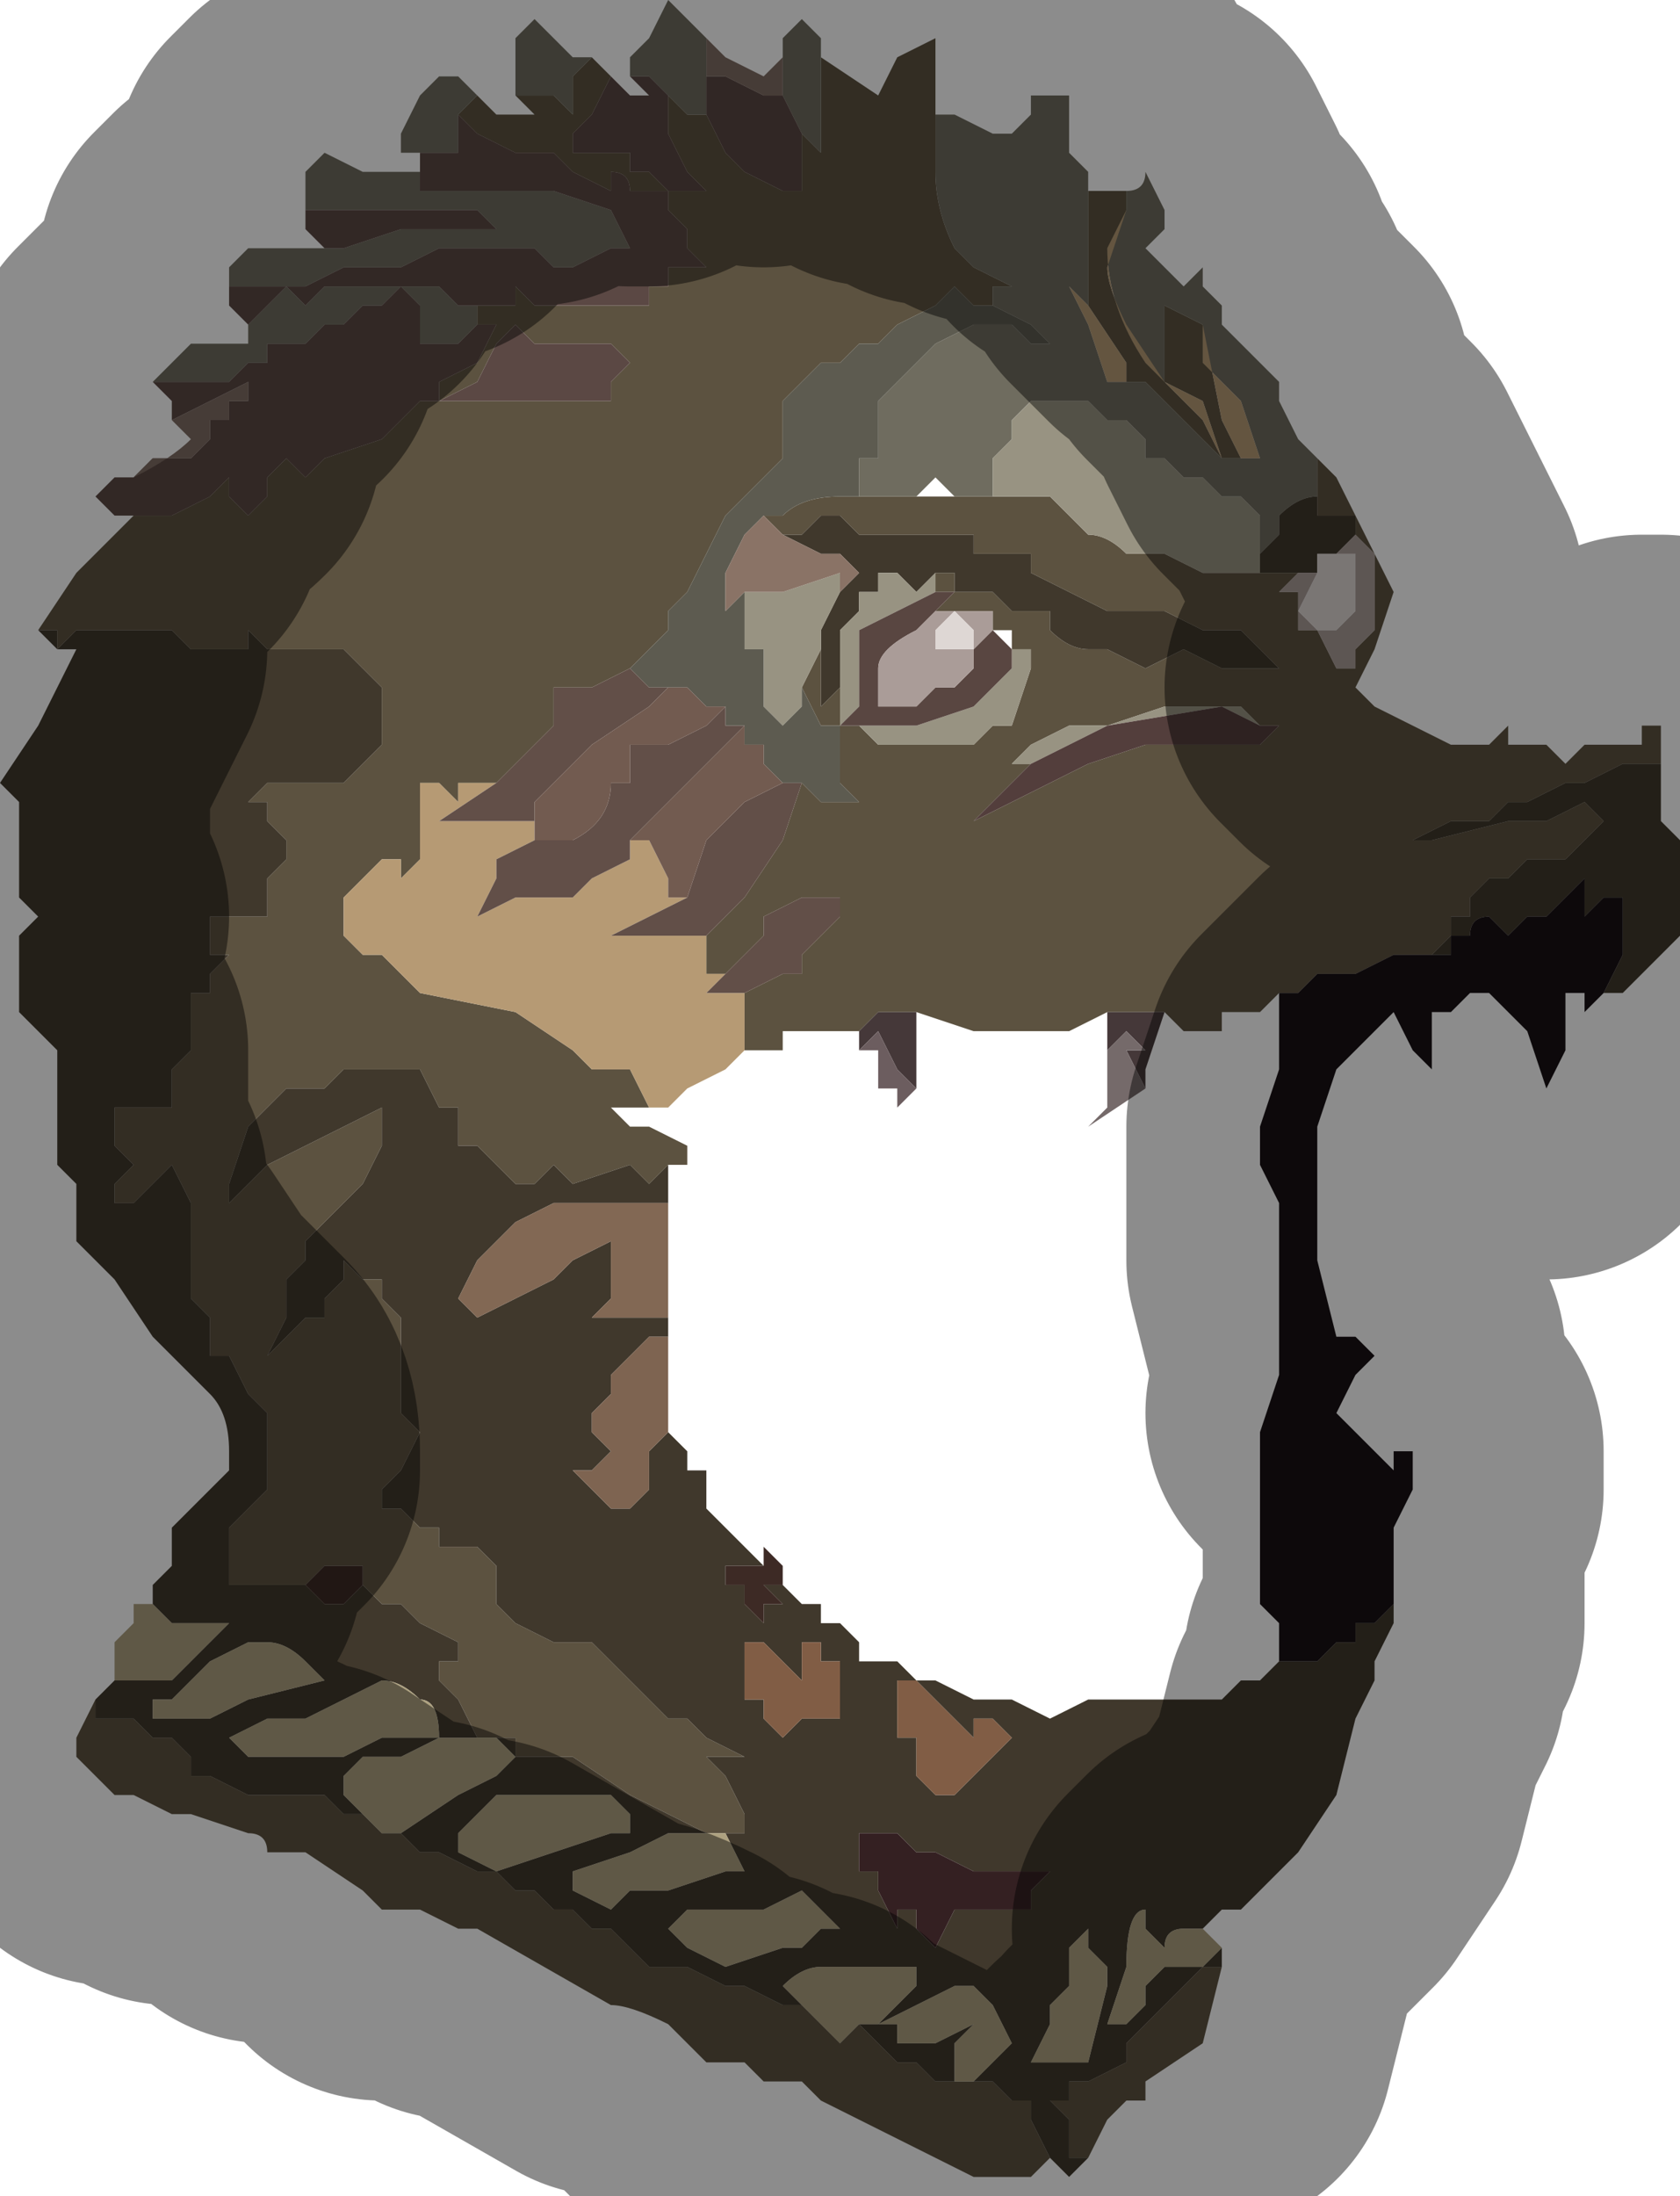 <?xml version="1.0" encoding="UTF-8" standalone="no"?>
<svg xmlns:xlink="http://www.w3.org/1999/xlink" height="5.75px" width="4.4px" xmlns="http://www.w3.org/2000/svg">
  <g transform="matrix(1.0, 0.0, 0.0, 1.0, 2.2, 0.45)">
    <path d="M-0.05 -0.35 L-0.05 -0.3 0.1 -0.2 0.15 -0.3 0.25 -0.35 0.25 -0.35 0.25 -0.25 0.25 -0.15 0.25 0.0 Q0.25 0.1 0.3 0.2 L0.35 0.25 0.45 0.3 0.4 0.3 0.4 0.35 0.35 0.35 0.3 0.3 0.25 0.35 0.15 0.4 0.1 0.45 0.05 0.45 0.0 0.5 -0.05 0.5 -0.1 0.55 -0.15 0.6 -0.15 0.65 -0.15 0.75 -0.2 0.8 -0.25 0.85 -0.3 0.9 -0.35 1.0 -0.4 1.1 -0.45 1.15 -0.45 1.2 -0.5 1.25 -0.55 1.3 -0.55 1.3 -0.65 1.35 -0.75 1.35 -0.75 1.45 -0.9 1.6 -0.9 1.6 -0.95 1.6 -0.95 1.6 -1.0 1.6 -1.0 1.65 -1.05 1.6 -1.1 1.6 -1.1 1.65 -1.1 1.75 -1.1 1.8 -1.15 1.85 -1.15 1.8 -1.2 1.8 -1.25 1.85 -1.25 1.85 -1.3 1.9 -1.3 2.0 -1.25 2.05 -1.25 2.05 -1.2 2.05 -1.15 2.1 -1.1 2.15 -1.1 2.15 -0.85 2.2 -0.7 2.3 -0.65 2.35 -0.55 2.35 -0.5 2.45 -0.5 2.45 -0.5 2.45 -0.55 2.45 -0.6 2.45 -0.6 2.45 -0.55 2.5 -0.5 2.5 -0.4 2.55 -0.4 2.6 -0.45 2.6 -0.5 2.65 -0.55 2.6 -0.55 2.6 -0.7 2.65 -0.75 2.6 -0.8 2.65 -0.85 2.65 -0.9 2.6 -0.95 2.55 -0.95 2.55 -1.0 2.55 -1.0 2.45 -1.05 2.45 -1.1 2.35 -1.1 2.35 -1.15 2.35 -1.2 2.35 -1.2 2.35 -1.3 2.35 -1.35 2.4 -1.4 2.4 -1.45 2.4 -1.55 2.5 -1.6 2.65 -1.6 2.7 -1.5 2.6 -1.4 2.55 -1.3 2.5 -1.2 2.45 -1.2 2.5 -1.2 2.55 -1.25 2.65 -1.35 2.75 -1.4 2.8 -1.4 2.85 -1.45 2.9 -1.45 3.0 -1.5 3.1 -1.5 3.1 -1.4 3.0 -1.35 3.0 -1.35 2.95 -1.3 2.9 -1.3 2.9 -1.3 2.85 -1.25 2.9 -1.25 2.9 -1.2 2.9 -1.2 2.95 -1.15 3.0 -1.15 3.1 -1.15 3.25 -1.1 3.3 -1.15 3.4 -1.2 3.45 -1.2 3.5 -1.15 3.5 -1.1 3.55 -1.05 3.55 -1.05 3.6 -1.0 3.6 -0.95 3.6 -0.9 3.65 -0.9 3.75 -0.85 3.8 -0.75 3.85 -0.65 3.85 -0.6 3.9 -0.55 3.95 -0.55 3.95 -0.5 4.0 -0.45 4.05 -0.45 4.05 -0.4 4.05 -0.35 4.1 -0.25 4.15 -0.25 4.15 -0.3 4.15 -0.35 4.15 -0.35 4.15 -0.3 4.2 -0.25 4.3 -0.25 4.35 -0.3 4.35 -0.3 4.35 -0.35 4.35 -0.55 4.25 Q-0.7 4.15 -0.7 4.15 L-0.75 4.15 -0.8 4.15 -0.85 4.15 -0.85 4.1 -0.9 4.1 -0.95 4.1 -1.0 4.0 -1.05 3.95 -1.05 3.95 -1.05 3.9 -1.0 3.9 -1.0 3.85 -1.1 3.8 -1.15 3.75 -1.2 3.75 -1.2 3.75 -1.25 3.7 -1.25 3.7 -1.25 3.65 -1.3 3.65 -1.35 3.65 -1.4 3.7 -1.45 3.7 -1.45 3.7 -1.5 3.7 -1.55 3.7 -1.6 3.7 -1.6 3.6 -1.6 3.55 -1.5 3.45 -1.5 3.4 -1.5 3.25 -1.55 3.2 -1.6 3.1 -1.65 3.1 -1.65 3.0 -1.7 2.95 -1.7 2.9 -1.7 2.8 Q-1.7 2.75 -1.7 2.7 L-1.75 2.6 -1.8 2.65 -1.85 2.7 -1.85 2.7 -1.9 2.7 -1.9 2.65 -1.85 2.6 -1.9 2.55 -1.9 2.5 -1.9 2.45 -1.85 2.45 -1.8 2.45 -1.75 2.45 -1.75 2.35 -1.7 2.3 -1.7 2.15 -1.65 2.15 -1.65 2.1 -1.6 2.05 -1.65 2.05 -1.65 1.95 -1.6 1.95 -1.55 1.95 -1.5 1.95 -1.5 1.85 -1.45 1.8 -1.45 1.75 -1.5 1.7 -1.5 1.65 -1.55 1.65 -1.5 1.6 -1.45 1.6 -1.4 1.6 -1.3 1.6 -1.25 1.55 -1.2 1.5 -1.2 1.45 -1.2 1.35 -1.25 1.3 -1.3 1.25 -1.4 1.25 -1.4 1.25 -1.45 1.25 -1.5 1.25 -1.55 1.2 -1.55 1.25 -1.6 1.25 -1.7 1.25 -1.75 1.2 -1.8 1.2 -1.8 1.2 -1.85 1.2 -1.9 1.2 -1.95 1.2 -2.0 1.2 -2.05 1.25 -2.05 1.2 -2.1 1.2 -2.0 1.05 -1.85 0.9 -1.85 0.9 -1.8 0.9 -1.75 0.9 -1.65 0.85 -1.6 0.8 -1.6 0.8 -1.6 0.85 -1.55 0.9 -1.5 0.85 -1.5 0.85 -1.5 0.8 -1.45 0.75 -1.4 0.8 -1.35 0.75 -1.2 0.7 -1.1 0.6 -1.0 0.6 -0.9 0.6 -0.75 0.6 -0.65 0.6 -0.6 0.6 -0.6 0.55 -0.55 0.5 -0.6 0.45 -0.65 0.45 -0.7 0.45 -0.75 0.45 -0.8 0.45 -0.85 0.4 -0.9 0.45 -0.95 0.55 -1.05 0.6 -1.05 0.55 -0.95 0.5 -0.9 0.4 -0.9 0.4 -0.95 0.4 -0.95 0.35 -0.9 0.35 -0.85 0.35 -0.85 0.3 -0.8 0.35 -0.75 0.35 -0.65 0.35 -0.65 0.35 -0.6 0.35 -0.5 0.35 -0.5 0.3 -0.45 0.3 -0.45 0.25 -0.4 0.25 -0.4 0.25 -0.35 0.25 -0.35 0.25 -0.4 0.2 -0.4 0.15 -0.45 0.1 -0.45 0.05 -0.5 0.05 -0.55 0.05 Q-0.55 0.0 -0.6 0.0 L-0.6 0.05 -0.7 0.0 -0.75 -0.05 -0.8 -0.05 -0.85 -0.05 -0.95 -0.1 -1.0 -0.15 -0.95 -0.2 -0.95 -0.2 -0.95 -0.2 -0.9 -0.15 -0.8 -0.15 -0.8 -0.15 -0.85 -0.2 -0.8 -0.2 -0.75 -0.2 -0.7 -0.15 -0.7 -0.25 -0.65 -0.3 -0.6 -0.25 -0.65 -0.15 -0.7 -0.1 -0.7 -0.05 Q-0.65 -0.05 -0.6 -0.05 L-0.55 -0.05 -0.55 0.0 -0.5 0.0 -0.45 0.05 -0.4 0.05 -0.35 0.05 -0.4 0.0 -0.45 -0.1 -0.45 -0.2 -0.4 -0.15 -0.35 -0.15 -0.35 -0.2 -0.35 -0.15 -0.3 -0.05 -0.25 0.0 -0.15 0.05 -0.1 0.05 -0.1 -0.05 -0.1 -0.1 -0.05 -0.05 -0.05 -0.1 -0.05 -0.35 M-0.95 0.35 L-0.95 0.35 M0.65 0.05 L0.7 0.05 0.75 0.05 0.75 0.1 0.7 0.25 Q0.7 0.3 0.75 0.4 L0.85 0.55 0.95 0.65 1.0 0.75 0.95 0.6 0.85 0.55 0.85 0.5 0.85 0.35 0.95 0.4 1.0 0.65 1.05 0.75 1.0 0.75 0.95 0.7 0.9 0.65 0.85 0.6 0.8 0.55 0.75 0.55 0.75 0.5 0.65 0.35 0.65 0.2 0.65 0.05 M1.25 0.75 L1.3 0.8 1.35 0.9 1.4 1.0 1.45 1.1 1.4 1.25 1.35 1.35 1.4 1.4 1.6 1.5 1.65 1.5 1.7 1.5 1.75 1.45 1.75 1.5 1.8 1.5 1.85 1.5 1.9 1.55 1.95 1.5 2.0 1.5 2.1 1.5 2.1 1.45 2.15 1.45 2.15 1.55 Q2.1 1.55 2.05 1.55 L1.95 1.6 1.9 1.6 1.8 1.65 1.75 1.65 1.7 1.7 1.6 1.7 1.5 1.75 1.45 1.75 1.55 1.75 1.75 1.7 1.85 1.7 1.95 1.65 2.0 1.7 1.95 1.75 1.9 1.8 1.85 1.8 1.8 1.8 1.75 1.85 1.7 1.85 Q1.7 1.85 1.65 1.9 L1.65 1.95 1.6 1.95 1.6 2.0 1.55 2.05 1.45 2.05 1.35 2.1 1.25 2.1 1.2 2.15 1.15 2.15 1.1 2.2 1.0 2.2 1.0 2.25 0.95 2.25 0.9 2.25 0.85 2.2 0.8 2.2 0.75 2.2 0.7 2.2 0.6 2.25 0.55 2.25 0.45 2.25 0.35 2.25 0.2 2.2 0.15 2.2 0.1 2.2 0.05 2.25 0.0 2.25 -0.1 2.25 -0.15 2.25 -0.15 2.3 -0.2 2.3 -0.25 2.3 -0.25 2.3 -0.25 2.15 -0.15 2.1 -0.1 2.1 -0.1 2.05 -0.05 2.0 0.0 1.95 0.0 1.9 -0.1 1.9 -0.2 1.95 -0.2 2.0 Q-0.25 2.05 -0.3 2.1 L-0.3 2.1 -0.35 2.1 -0.35 2.05 -0.35 2.0 -0.3 1.95 -0.25 1.9 -0.15 1.75 -0.1 1.6 -0.1 1.6 -0.05 1.65 0.0 1.65 0.05 1.65 0.0 1.6 0.0 1.5 0.0 1.45 -0.05 1.45 -0.1 1.35 -0.1 1.35 -0.05 1.25 -0.05 1.4 -0.05 1.4 0.0 1.35 0.0 1.45 0.05 1.45 0.1 1.5 0.15 1.5 0.25 1.5 0.35 1.5 0.4 1.45 0.45 1.45 0.5 1.3 0.5 1.25 0.45 1.25 0.45 1.2 0.4 1.2 0.4 1.15 Q0.35 1.15 0.3 1.15 L0.25 1.15 0.3 1.1 0.25 1.1 0.25 1.05 0.3 1.05 0.3 1.1 0.35 1.1 0.4 1.1 0.45 1.15 0.5 1.15 0.55 1.15 0.55 1.2 Q0.6 1.25 0.65 1.25 L0.7 1.25 0.8 1.3 0.9 1.25 1.0 1.3 1.1 1.3 1.15 1.3 1.1 1.25 1.05 1.2 1.0 1.2 0.95 1.2 0.85 1.15 0.8 1.15 0.75 1.15 0.7 1.15 0.5 1.05 0.5 1.0 0.4 1.0 0.35 1.0 0.35 0.95 0.3 0.95 0.25 0.95 0.2 0.95 0.15 0.95 0.1 0.95 0.05 0.95 0.0 0.9 0.0 0.9 -0.05 0.9 -0.1 0.95 -0.15 0.95 -0.2 0.9 -0.15 0.9 Q-0.1 0.85 0.0 0.85 L0.05 0.85 0.1 0.85 0.25 0.85 0.3 0.85 0.35 0.85 0.4 0.85 0.45 0.85 0.55 0.85 0.6 0.9 0.65 0.95 Q0.7 0.95 0.75 1.0 L0.85 1.0 0.95 1.05 1.0 1.05 1.05 1.05 1.1 1.05 1.15 1.05 1.2 1.05 1.15 1.1 1.2 1.1 1.2 1.2 1.25 1.2 1.3 1.3 1.35 1.3 1.35 1.25 1.4 1.2 1.4 1.15 1.4 1.0 1.35 0.95 1.35 0.9 1.3 0.9 1.25 0.9 1.25 0.85 1.25 0.75 M1.0 4.7 L0.95 4.9 0.8 5.0 0.8 5.05 0.75 5.05 0.7 5.1 0.65 5.2 0.6 5.2 0.6 5.1 0.55 5.05 0.6 5.05 0.6 5.0 0.65 5.0 0.75 4.95 0.75 4.9 0.8 4.85 0.85 4.8 0.9 4.75 0.95 4.7 1.0 4.7 M0.55 5.2 L0.5 5.25 0.35 5.25 -0.05 5.05 -0.1 5.0 -0.2 5.0 -0.25 4.95 -0.35 4.95 -0.45 4.85 Q-0.55 4.8 -0.6 4.8 L-0.95 4.6 -1.0 4.6 -1.1 4.55 -1.2 4.55 -1.25 4.5 -1.4 4.4 -1.5 4.4 Q-1.5 4.35 -1.55 4.35 L-1.7 4.3 -1.75 4.3 -1.85 4.25 -1.85 4.25 -1.9 4.25 -1.95 4.2 -2.0 4.15 -2.0 4.1 -1.95 4.0 -1.95 4.05 -1.9 4.05 -1.9 4.05 -1.85 4.05 -1.8 4.1 -1.75 4.1 -1.75 4.1 -1.7 4.15 -1.7 4.2 -1.65 4.2 -1.55 4.25 -1.5 4.25 -1.5 4.25 -1.45 4.25 -1.4 4.25 -1.35 4.25 -1.3 4.3 -1.3 4.3 -1.25 4.3 -1.25 4.3 -1.2 4.35 -1.15 4.35 -1.15 4.35 -1.1 4.4 -1.05 4.4 -0.95 4.45 -0.9 4.45 -0.9 4.45 -0.85 4.5 -0.85 4.5 -0.8 4.5 -0.8 4.5 -0.75 4.55 -0.7 4.55 -0.65 4.6 -0.6 4.6 -0.6 4.6 -0.55 4.65 -0.5 4.7 -0.4 4.7 -0.3 4.75 -0.25 4.75 -0.25 4.75 -0.15 4.8 -0.1 4.8 0.0 4.9 0.05 4.85 0.1 4.9 0.15 4.95 0.2 4.95 0.25 5.0 0.35 5.0 0.4 5.0 0.45 5.05 0.5 5.05 0.5 5.1 0.55 5.2 M0.5 1.55 L0.45 1.6 0.35 1.7 0.45 1.65 0.55 1.6 0.65 1.55 0.8 1.5 0.85 1.5 0.9 1.5 0.95 1.5 1.0 1.5 1.1 1.5 1.15 1.45 1.2 1.45 1.1 1.45 1.05 1.4 1.0 1.4 0.85 1.4 0.7 1.45 0.6 1.45 0.5 1.5 0.45 1.55 0.5 1.55" fill="#5c5240" fill-rule="evenodd" stroke="none"/>
    <path d="M-0.05 -0.35 L-0.05 -0.1 -0.05 -0.05 -0.1 -0.1 -0.1 -0.1 -0.15 -0.2 -0.15 -0.2 -0.15 -0.3 -0.15 -0.35 -0.1 -0.4 -0.05 -0.35 M-0.35 -0.2 L-0.35 -0.15 -0.4 -0.15 -0.45 -0.2 -0.45 -0.2 -0.5 -0.25 -0.55 -0.25 -0.55 -0.3 -0.5 -0.35 -0.45 -0.45 -0.4 -0.4 -0.4 -0.4 -0.35 -0.35 -0.35 -0.35 -0.35 -0.25 -0.35 -0.2 M-0.65 -0.3 L-0.7 -0.25 -0.7 -0.15 -0.75 -0.2 -0.8 -0.2 -0.85 -0.2 -0.85 -0.2 -0.85 -0.35 -0.8 -0.4 -0.75 -0.35 -0.7 -0.3 -0.65 -0.3 M-0.95 -0.2 L-0.95 -0.2 -1.0 -0.15 -1.0 -0.05 Q-1.05 -0.05 -1.05 -0.05 L-1.1 -0.05 -1.15 -0.05 -1.15 -0.1 -1.1 -0.2 -1.05 -0.25 -1.0 -0.25 -0.95 -0.2 M-0.95 0.35 L-0.95 0.4 -1.0 0.45 -1.0 0.45 -1.05 0.45 -1.1 0.45 -1.1 0.45 -1.1 0.4 -1.1 0.35 -1.15 0.3 -1.2 0.35 -1.2 0.35 -1.25 0.35 -1.3 0.4 -1.3 0.4 -1.35 0.4 -1.35 0.4 -1.4 0.45 -1.5 0.45 -1.5 0.5 -1.55 0.5 -1.6 0.55 -1.65 0.55 -1.7 0.55 -1.75 0.55 -1.8 0.55 -1.75 0.5 -1.7 0.45 -1.55 0.45 -1.55 0.4 -1.55 0.4 -1.5 0.35 -1.45 0.3 -1.4 0.35 -1.35 0.3 -1.35 0.3 -1.3 0.3 -1.25 0.3 -1.2 0.3 -1.2 0.3 -1.15 0.3 -1.1 0.3 -1.05 0.3 -1.0 0.35 -1.0 0.35 -0.95 0.35 -0.95 0.35 M0.4 0.35 L0.4 0.3 0.45 0.3 0.35 0.25 0.3 0.2 Q0.25 0.1 0.25 0.0 L0.25 -0.15 0.3 -0.15 0.4 -0.1 0.45 -0.1 0.5 -0.15 0.5 -0.2 0.55 -0.2 0.55 -0.2 0.6 -0.2 0.6 -0.05 0.65 0.0 0.65 0.05 0.65 0.2 0.65 0.35 0.6 0.3 0.55 0.25 0.6 0.3 0.65 0.4 0.7 0.55 0.75 0.55 0.8 0.55 0.85 0.6 0.9 0.65 0.95 0.7 1.0 0.75 1.05 0.75 1.1 0.75 1.05 0.6 1.0 0.55 0.95 0.5 0.95 0.4 0.85 0.35 0.85 0.5 0.85 0.55 0.8 0.5 Q0.7 0.35 0.7 0.2 L0.75 0.1 0.75 0.05 Q0.8 0.05 0.8 0.0 L0.85 0.1 0.85 0.15 0.8 0.2 0.85 0.25 0.9 0.3 0.95 0.25 0.95 0.3 1.0 0.35 1.0 0.4 1.05 0.45 1.1 0.5 1.15 0.55 1.15 0.6 1.2 0.7 1.25 0.75 1.25 0.85 1.25 0.9 1.25 0.85 Q1.2 0.85 1.15 0.9 L1.15 0.95 1.1 1.0 1.1 0.9 1.05 0.85 1.0 0.85 0.95 0.8 0.9 0.8 0.85 0.75 0.8 0.75 0.8 0.7 0.75 0.65 0.7 0.65 0.65 0.6 0.6 0.6 0.55 0.6 0.5 0.6 0.45 0.65 0.45 0.7 0.4 0.75 0.4 0.85 0.35 0.85 0.3 0.85 0.25 0.8 0.2 0.85 0.15 0.85 0.1 0.85 0.05 0.85 0.05 0.75 0.1 0.75 0.1 0.7 Q0.1 0.65 0.1 0.6 L0.15 0.55 0.2 0.5 0.25 0.45 0.35 0.4 Q0.35 0.4 0.4 0.4 L0.45 0.4 0.5 0.45 0.55 0.45 0.5 0.4 0.4 0.35 M-1.4 0.1 L-1.4 0.0 -1.35 -0.05 -1.25 0.0 -1.15 0.0 -1.15 0.0 -1.1 0.0 -1.1 0.05 -1.05 0.05 -1.0 0.05 -0.9 0.05 -0.8 0.05 -0.75 0.05 -0.6 0.1 -0.55 0.2 -0.55 0.2 -0.6 0.2 -0.7 0.25 -0.75 0.25 -0.75 0.25 -0.8 0.2 -0.95 0.2 -1.05 0.2 -1.15 0.25 -1.3 0.25 -1.4 0.3 -1.45 0.3 -1.5 0.3 -1.5 0.3 -1.55 0.3 -1.6 0.3 -1.6 0.25 -1.55 0.2 -1.5 0.2 -1.45 0.2 -1.4 0.2 -1.35 0.2 -1.35 0.2 -1.3 0.2 -1.15 0.15 -1.0 0.15 -0.9 0.15 -0.95 0.1 -1.0 0.1 -1.05 0.1 -1.1 0.1 -1.15 0.1 -1.2 0.1 -1.35 0.1 -1.4 0.1 -1.4 0.1" fill="#6f6c5f" fill-rule="evenodd" stroke="none"/>
    <path d="M-2.1 1.2 L-2.05 1.2 -2.05 1.25 -2.0 1.2 -1.95 1.2 -1.9 1.2 -1.85 1.2 -1.8 1.2 -1.8 1.2 -1.75 1.2 -1.7 1.25 -1.6 1.25 -1.55 1.25 -1.55 1.2 -1.5 1.25 -1.45 1.25 -1.4 1.25 -1.4 1.25 -1.3 1.25 -1.25 1.3 -1.2 1.35 -1.2 1.45 -1.2 1.5 -1.25 1.55 -1.3 1.6 -1.4 1.6 -1.45 1.6 -1.5 1.6 -1.55 1.65 -1.5 1.65 -1.5 1.7 -1.45 1.75 -1.45 1.8 -1.5 1.85 -1.5 1.95 -1.55 1.95 -1.6 1.95 -1.65 1.95 -1.65 2.05 -1.6 2.05 -1.65 2.1 -1.65 2.15 -1.7 2.15 -1.7 2.3 -1.75 2.35 -1.75 2.45 -1.8 2.45 -1.85 2.45 -1.9 2.45 -1.9 2.5 -1.9 2.55 -1.85 2.6 -1.9 2.65 -1.9 2.7 -1.85 2.7 -1.85 2.7 -1.8 2.65 -1.75 2.6 -1.7 2.7 Q-1.7 2.75 -1.7 2.8 L-1.7 2.9 -1.7 2.95 -1.65 3.0 -1.65 3.1 -1.6 3.1 -1.55 3.2 -1.5 3.25 -1.5 3.4 -1.5 3.45 -1.6 3.55 -1.6 3.6 -1.6 3.7 -1.55 3.7 -1.5 3.7 -1.45 3.7 -1.45 3.7 -1.4 3.7 -1.4 3.7 -1.35 3.75 -1.35 3.75 -1.3 3.75 -1.25 3.7 -1.2 3.75 -1.2 3.75 -1.15 3.75 -1.1 3.8 -1.0 3.85 -1.0 3.9 -1.05 3.9 -1.05 3.95 -1.05 3.95 -1.0 4.0 -0.95 4.1 -0.9 4.1 -0.85 4.1 -0.85 4.15 -0.8 4.15 -0.75 4.15 -0.7 4.15 Q-0.7 4.15 -0.55 4.25 L-0.35 4.35 -0.35 4.35 -0.45 4.35 -0.55 4.4 -0.7 4.45 -0.7 4.5 -0.6 4.55 -0.55 4.5 -0.45 4.5 -0.3 4.45 -0.25 4.45 -0.3 4.35 -0.3 4.35 -0.3 4.35 -0.25 4.35 -0.25 4.3 -0.3 4.2 -0.35 4.15 -0.35 4.15 -0.3 4.15 -0.25 4.15 -0.25 4.15 -0.35 4.1 -0.4 4.05 -0.45 4.05 -0.45 4.05 -0.5 4.0 -0.55 3.95 -0.55 3.95 -0.6 3.9 -0.65 3.85 -0.75 3.85 -0.85 3.8 -0.9 3.75 -0.9 3.65 -0.95 3.6 -1.0 3.6 -1.05 3.6 -1.05 3.55 -1.1 3.55 -1.15 3.5 -1.2 3.5 -1.2 3.45 -1.15 3.4 -1.1 3.3 -1.15 3.25 -1.15 3.1 -1.15 3.0 -1.2 2.95 -1.2 2.9 -1.25 2.9 -1.25 2.9 -1.3 2.85 -1.3 2.9 -1.3 2.9 -1.35 2.95 -1.35 3.0 -1.4 3.0 -1.5 3.1 -1.5 3.1 -1.45 3.0 -1.45 2.9 -1.4 2.85 -1.4 2.8 -1.35 2.75 -1.25 2.65 -1.2 2.55 -1.2 2.5 -1.2 2.45 -1.3 2.5 -1.4 2.55 -1.5 2.6 -1.6 2.7 -1.6 2.65 -1.55 2.5 -1.45 2.4 -1.4 2.4 -1.35 2.4 -1.3 2.35 -1.2 2.35 -1.2 2.35 -1.15 2.35 -1.1 2.35 -1.1 2.35 -1.05 2.45 -1.0 2.45 -1.0 2.55 -0.95 2.55 -0.95 2.55 -0.9 2.6 -0.85 2.65 -0.8 2.65 -0.75 2.6 -0.7 2.65 -0.55 2.6 -0.55 2.6 -0.5 2.65 -0.45 2.6 -0.45 2.7 -0.45 2.7 -0.55 2.7 -0.65 2.7 -0.75 2.7 -0.85 2.75 -0.9 2.8 -0.95 2.85 -1.0 2.95 -1.0 2.95 -0.95 3.0 -0.85 2.95 -0.75 2.9 -0.7 2.85 -0.6 2.8 -0.6 2.85 -0.6 2.9 -0.6 2.95 -0.6 2.95 -0.6 2.95 -0.65 3.0 -0.65 3.0 -0.6 3.0 -0.6 3.0 -0.55 3.0 -0.5 3.0 -0.5 3.0 -0.45 3.0 -0.45 3.0 -0.45 3.05 -0.5 3.05 -0.55 3.1 -0.6 3.15 -0.6 3.2 -0.65 3.25 -0.65 3.3 -0.6 3.35 -0.65 3.4 -0.7 3.4 -0.65 3.45 -0.6 3.5 -0.55 3.5 -0.55 3.5 -0.5 3.45 -0.5 3.35 -0.5 3.35 -0.45 3.3 -0.45 3.25 -0.45 3.3 -0.4 3.35 -0.4 3.4 -0.35 3.4 -0.35 3.5 -0.3 3.55 -0.25 3.6 -0.25 3.6 -0.2 3.65 -0.3 3.65 -0.3 3.7 -0.25 3.7 -0.25 3.75 -0.2 3.8 -0.2 3.75 -0.15 3.75 -0.15 3.75 -0.2 3.7 -0.15 3.7 -0.15 3.7 -0.1 3.75 -0.1 3.75 -0.05 3.75 -0.05 3.8 0.0 3.8 0.05 3.85 0.05 3.9 0.1 3.9 0.15 3.9 0.2 3.95 0.25 3.95 0.35 4.0 0.4 4.0 0.45 4.0 0.55 4.05 0.65 4.0 0.75 4.0 0.8 4.0 0.95 4.0 1.0 4.0 1.05 3.95 1.1 3.95 1.15 3.9 1.25 3.9 1.3 3.85 1.35 3.85 1.35 3.8 1.4 3.8 1.45 3.75 1.45 3.8 1.4 3.9 1.4 3.95 1.35 4.05 1.3 4.25 1.2 4.4 1.15 4.45 1.1 4.5 1.05 4.55 1.0 4.55 0.95 4.6 0.9 4.6 Q0.85 4.6 0.85 4.65 L0.85 4.7 0.95 4.7 1.0 4.65 1.0 4.7 0.95 4.7 0.9 4.75 0.85 4.8 0.8 4.85 0.75 4.9 0.75 4.95 0.65 5.0 0.6 5.0 0.6 5.05 0.55 5.05 0.6 5.1 0.6 5.2 0.65 5.2 0.6 5.25 0.55 5.2 0.55 5.2 0.5 5.1 0.5 5.05 0.45 5.05 0.4 5.0 0.35 5.0 0.25 5.0 0.2 4.95 0.15 4.95 0.1 4.9 0.05 4.85 0.1 4.85 0.2 4.75 0.2 4.7 0.15 4.7 0.1 4.7 -0.05 4.7 Q-0.1 4.7 -0.15 4.75 L-0.1 4.8 -0.15 4.8 -0.25 4.75 -0.25 4.75 -0.3 4.75 -0.4 4.7 -0.5 4.7 -0.55 4.65 -0.6 4.6 -0.6 4.6 -0.65 4.6 -0.7 4.55 -0.75 4.55 -0.8 4.5 -0.8 4.5 -0.85 4.5 -0.85 4.5 -0.9 4.45 -0.9 4.45 -0.95 4.45 -1.05 4.4 -1.1 4.4 -1.15 4.35 -1.15 4.35 -1.0 4.25 -0.9 4.2 -0.85 4.15 -0.85 4.15 -0.9 4.1 -0.95 4.1 -0.95 4.1 -1.05 4.1 -1.15 4.15 -1.25 4.15 -1.3 4.2 -1.3 4.2 -1.3 4.25 -1.25 4.3 -1.25 4.3 -1.3 4.3 -1.3 4.3 -1.35 4.25 -1.4 4.25 -1.45 4.25 -1.5 4.25 -1.5 4.25 -1.55 4.25 -1.65 4.2 -1.7 4.2 -1.7 4.15 -1.75 4.1 -1.75 4.1 -1.8 4.1 -1.85 4.05 -1.9 4.05 -1.9 4.05 -1.95 4.05 -1.95 4.0 -1.95 4.0 -1.9 3.95 -1.85 3.95 -1.8 3.95 -1.75 3.95 -1.7 3.9 -1.6 3.8 -1.6 3.8 -1.75 3.8 -1.8 3.75 -1.8 3.7 -1.75 3.65 -1.75 3.55 -1.6 3.4 -1.6 3.35 Q-1.6 3.25 -1.65 3.2 L-1.8 3.05 -1.9 2.9 -2.0 2.8 -2.0 2.7 -2.0 2.65 -2.05 2.6 -2.05 2.55 -2.05 2.3 -2.1 2.25 -2.15 2.2 -2.15 2.0 -2.1 1.95 -2.15 1.9 -2.15 1.8 -2.15 1.7 -2.15 1.65 -2.2 1.6 -2.1 1.45 -2.0 1.25 Q-2.0 1.25 -2.05 1.25 L-2.1 1.2 -2.1 1.2 M2.15 1.55 L2.15 1.65 2.15 1.7 2.2 1.75 2.2 1.95 2.2 2.0 2.1 2.1 2.05 2.15 2.0 2.15 2.05 2.05 2.05 2.0 2.05 1.9 2.0 1.9 1.95 1.95 1.95 1.85 1.9 1.9 1.85 1.95 Q1.8 1.95 1.8 1.95 L1.75 2.0 1.7 1.95 Q1.65 1.95 1.65 2.0 L1.6 2.0 1.6 2.05 1.55 2.05 1.6 2.0 1.6 1.95 1.65 1.95 1.65 1.9 Q1.7 1.85 1.7 1.85 L1.75 1.85 1.8 1.8 1.85 1.8 1.9 1.8 1.95 1.75 2.0 1.7 1.95 1.65 1.85 1.7 1.75 1.7 1.55 1.75 1.45 1.75 1.5 1.75 1.6 1.7 1.7 1.7 1.75 1.65 1.8 1.65 1.9 1.6 1.95 1.6 2.05 1.55 Q2.1 1.55 2.15 1.55 M1.25 0.9 L1.3 0.9 1.35 0.9 1.35 0.95 1.3 1.0 1.25 1.0 1.25 1.05 1.2 1.05 1.15 1.05 1.1 1.05 1.1 1.0 1.15 0.95 1.15 0.9 Q1.2 0.85 1.25 0.85 L1.25 0.9 M-0.15 0.95 L-0.1 0.95 -0.05 0.9 0.0 0.9 0.0 0.9 0.05 0.95 0.1 0.95 0.15 0.95 0.2 0.95 0.25 0.95 0.3 0.95 0.35 0.95 0.35 1.0 0.4 1.0 0.5 1.0 0.5 1.05 0.7 1.15 0.75 1.15 0.8 1.15 0.85 1.15 0.95 1.2 1.0 1.2 1.05 1.2 1.1 1.25 1.15 1.3 1.1 1.3 1.0 1.3 0.9 1.25 0.8 1.3 0.7 1.25 0.65 1.25 Q0.6 1.25 0.55 1.2 L0.55 1.15 0.5 1.15 0.45 1.15 0.4 1.1 0.35 1.1 0.3 1.1 0.3 1.05 0.25 1.05 0.2 1.1 0.15 1.05 0.1 1.05 0.1 1.1 0.05 1.1 0.05 1.15 0.0 1.2 0.0 1.35 -0.05 1.4 -0.05 1.4 -0.05 1.25 -0.05 1.2 0.0 1.1 0.05 1.05 0.0 1.0 -0.05 1.0 -0.05 1.0 -0.15 0.95 -0.15 0.95 M0.2 3.95 L0.15 3.95 0.15 4.0 0.15 4.1 0.2 4.1 0.2 4.2 0.25 4.25 0.3 4.25 0.35 4.2 0.4 4.15 0.45 4.1 0.4 4.05 0.35 4.05 0.35 4.1 0.3 4.05 0.25 4.0 0.2 3.95 M0.0 4.0 L0.0 3.9 -0.05 3.9 -0.05 3.85 -0.1 3.85 -0.1 3.9 -0.1 3.95 Q-0.15 3.9 -0.2 3.85 L-0.25 3.85 -0.25 3.85 -0.25 4.0 -0.2 4.0 -0.2 4.05 -0.15 4.1 -0.1 4.05 -0.05 4.05 0.0 4.05 0.0 4.0 M0.4 4.55 L0.45 4.55 0.5 4.55 0.5 4.5 0.55 4.45 0.5 4.45 0.4 4.45 0.35 4.45 0.25 4.4 0.2 4.4 0.15 4.35 0.1 4.35 0.05 4.35 0.0 4.35 0.05 4.35 0.05 4.45 0.1 4.45 0.1 4.5 0.15 4.6 0.15 4.55 0.2 4.55 0.2 4.6 0.25 4.65 0.3 4.55 0.4 4.55 M0.15 4.9 L0.25 4.9 0.35 4.85 0.3 4.9 0.3 5.0 0.35 5.0 0.4 4.95 0.45 4.9 0.4 4.8 0.35 4.75 0.3 4.75 0.2 4.8 0.1 4.85 0.15 4.85 0.15 4.9 M0.45 4.75 L0.5 4.85 0.45 4.75 0.4 4.65 0.45 4.75 M0.65 4.6 L0.6 4.65 0.6 4.75 0.55 4.8 0.55 4.85 0.5 4.95 0.55 4.95 0.65 4.95 0.7 4.75 0.7 4.7 0.65 4.65 0.65 4.6 M0.8 4.6 L0.8 4.55 Q0.75 4.55 0.75 4.7 L0.7 4.85 0.75 4.85 0.8 4.8 0.8 4.75 0.85 4.7 0.85 4.65 0.8 4.6 M-0.8 4.25 L-0.9 4.25 -0.95 4.3 -1.0 4.35 -1.0 4.4 -0.9 4.45 -0.75 4.4 -0.6 4.35 -0.55 4.35 -0.55 4.35 -0.55 4.3 -0.6 4.25 -0.6 4.25 -0.65 4.25 -0.7 4.25 -0.75 4.25 -0.8 4.25 M-1.35 3.95 L-1.4 3.9 Q-1.45 3.85 -1.5 3.85 L-1.5 3.85 -1.55 3.85 -1.65 3.9 -1.65 3.9 -1.75 4.0 -1.8 4.0 -1.8 4.05 -1.75 4.05 -1.7 4.05 -1.65 4.05 -1.65 4.05 -1.55 4.0 -1.35 3.95 M-1.1 4.0 Q-1.15 3.95 -1.2 3.95 L-1.3 4.0 -1.4 4.05 -1.5 4.05 -1.6 4.1 -1.6 4.1 -1.55 4.15 -1.45 4.15 -1.4 4.15 -1.3 4.15 -1.2 4.1 -1.15 4.1 -1.1 4.1 -1.1 4.1 -1.05 4.1 Q-1.05 4.0 -1.1 4.0 M-0.2 4.55 L-0.25 4.55 -0.3 4.55 -0.35 4.55 -0.4 4.55 -0.45 4.6 -0.45 4.6 -0.4 4.65 -0.3 4.7 -0.15 4.65 -0.1 4.65 -0.05 4.6 0.0 4.6 0.0 4.6 -0.05 4.55 -0.1 4.5 -0.2 4.55" fill="#40382c" fill-rule="evenodd" stroke="none"/>
    <path d="M2.0 2.15 L1.95 2.2 1.95 2.15 1.9 2.15 1.9 2.3 1.85 2.4 1.8 2.25 1.7 2.15 1.65 2.15 1.6 2.2 1.55 2.2 1.55 2.25 1.55 2.35 1.5 2.3 1.45 2.2 1.35 2.3 1.3 2.35 1.25 2.5 1.25 2.85 1.3 3.05 1.35 3.05 1.4 3.1 1.35 3.15 1.3 3.25 1.35 3.3 1.45 3.4 1.45 3.35 1.5 3.35 1.5 3.45 1.45 3.55 1.45 3.7 1.45 3.75 1.4 3.8 1.35 3.8 1.35 3.85 1.3 3.85 1.25 3.9 1.15 3.9 1.15 3.8 1.1 3.75 1.1 3.65 1.1 3.5 1.1 3.35 1.1 3.3 1.15 3.15 1.15 3.0 1.15 2.8 1.15 2.7 1.1 2.6 1.1 2.5 1.15 2.35 1.15 2.15 1.2 2.15 1.25 2.1 1.35 2.1 1.45 2.05 1.55 2.05 1.6 2.05 1.6 2.0 1.65 2.0 Q1.65 1.95 1.7 1.95 L1.75 2.0 1.8 1.95 Q1.8 1.95 1.85 1.95 L1.9 1.9 1.95 1.85 1.95 1.95 2.0 1.9 2.05 1.9 2.05 2.0 2.05 2.05 2.0 2.15" fill="#171014" fill-rule="evenodd" stroke="none"/>
    <path d="M-0.5 2.45 L-0.5 2.45 -0.55 2.35 -0.65 2.35 -0.7 2.3 -0.85 2.2 -1.1 2.15 -1.1 2.15 -1.15 2.1 -1.2 2.05 -1.25 2.05 -1.25 2.05 -1.3 2.0 -1.3 1.9 -1.25 1.85 -1.25 1.85 -1.2 1.8 -1.15 1.8 -1.15 1.85 -1.1 1.8 -1.1 1.75 -1.1 1.65 -1.1 1.6 -1.05 1.6 -1.0 1.65 -1.0 1.6 -0.95 1.6 -0.95 1.6 -0.9 1.6 -1.05 1.7 -1.05 1.7 -0.95 1.7 -0.9 1.7 -0.85 1.7 -0.85 1.7 -0.8 1.7 -0.8 1.75 -0.8 1.75 -0.9 1.8 -0.9 1.85 -0.95 1.95 -0.85 1.9 -0.7 1.9 -0.65 1.85 -0.55 1.8 -0.55 1.75 -0.5 1.75 -0.45 1.85 -0.45 1.9 -0.4 1.9 -0.5 1.95 -0.6 2.0 -0.55 2.0 -0.4 2.0 -0.35 2.0 -0.35 2.05 -0.35 2.1 -0.3 2.1 -0.3 2.1 -0.35 2.15 -0.45 2.15 -0.35 2.15 -0.25 2.15 -0.25 2.3 -0.25 2.3 -0.3 2.35 -0.4 2.4 -0.45 2.45 -0.5 2.45 M1.05 0.75 L1.0 0.65 0.95 0.4 0.95 0.5 1.0 0.55 1.05 0.6 1.1 0.75 1.05 0.75 1.0 0.75 1.05 0.75 M0.85 0.55 L0.95 0.6 1.0 0.75 0.95 0.65 0.85 0.55 0.75 0.4 Q0.7 0.3 0.7 0.25 L0.75 0.1 0.7 0.2 Q0.7 0.35 0.8 0.5 L0.85 0.55 M0.75 0.55 L0.7 0.55 0.65 0.4 0.6 0.3 0.55 0.25 0.6 0.3 0.65 0.35 0.75 0.5 0.75 0.55 M0.75 0.1 L0.75 0.05 0.75 0.1 M-0.45 2.15 L-0.55 2.2 -0.55 2.2 -0.45 2.15" fill="#b69a74" fill-rule="evenodd" stroke="none"/>
    <path d="M1.1 1.0 L1.1 1.05 1.05 1.05 1.0 1.05 0.95 1.05 0.85 1.0 0.75 1.0 Q0.7 0.95 0.65 0.95 L0.6 0.9 0.55 0.85 0.45 0.85 0.4 0.85 0.4 0.75 0.45 0.7 0.45 0.65 0.5 0.6 0.55 0.6 0.6 0.6 0.65 0.6 0.7 0.65 0.75 0.65 0.8 0.7 0.8 0.75 0.85 0.75 0.9 0.8 0.95 0.8 1.0 0.85 1.05 0.85 1.1 0.9 1.1 1.0 M0.0 1.1 L-0.05 1.2 -0.05 1.25 -0.1 1.35 -0.1 1.35 -0.1 1.4 -0.15 1.45 -0.15 1.45 -0.2 1.4 -0.2 1.35 -0.2 1.25 -0.25 1.25 -0.25 1.1 -0.2 1.1 -0.15 1.1 -0.15 1.1 0.0 1.05 0.0 1.1 0.0 1.1 M0.0 1.35 L0.0 1.2 0.05 1.15 0.05 1.1 0.1 1.1 0.1 1.05 0.15 1.05 0.2 1.1 0.25 1.05 0.25 1.1 0.15 1.15 0.05 1.2 0.05 1.25 0.05 1.4 0.0 1.45 0.0 1.35 M0.45 1.25 L0.5 1.25 0.5 1.3 0.45 1.45 0.4 1.45 0.35 1.5 0.25 1.5 0.15 1.5 0.1 1.5 0.05 1.45 0.2 1.45 0.35 1.4 0.45 1.3 0.45 1.25 M0.5 1.55 L0.45 1.55 0.5 1.5 0.6 1.45 0.7 1.45 0.85 1.4 1.0 1.4 1.05 1.4 1.1 1.45 1.0 1.4 0.7 1.45 0.6 1.5 0.5 1.55" fill="#989382" fill-rule="evenodd" stroke="none"/>
    <path d="M-0.55 1.3 L-0.55 1.3 -0.5 1.25 -0.45 1.2 -0.45 1.15 -0.4 1.1 -0.35 1.0 -0.3 0.9 -0.25 0.85 -0.2 0.8 -0.15 0.75 -0.15 0.65 -0.15 0.6 -0.1 0.55 -0.05 0.5 0.0 0.5 0.05 0.45 0.1 0.45 0.15 0.4 0.25 0.35 0.3 0.3 0.35 0.35 0.4 0.35 0.5 0.4 0.55 0.45 0.5 0.45 0.45 0.4 0.4 0.4 Q0.35 0.4 0.35 0.4 L0.25 0.45 0.2 0.5 0.15 0.55 0.1 0.6 Q0.1 0.65 0.1 0.7 L0.1 0.75 0.05 0.75 0.05 0.85 0.0 0.85 Q-0.1 0.85 -0.15 0.9 L-0.2 0.9 -0.25 0.95 -0.25 0.95 -0.3 1.05 -0.3 1.15 -0.25 1.1 -0.25 1.25 -0.2 1.25 -0.2 1.35 -0.2 1.4 -0.15 1.45 -0.15 1.45 -0.1 1.4 -0.1 1.35 -0.05 1.45 0.0 1.45 0.0 1.5 0.0 1.6 0.05 1.65 0.0 1.65 -0.05 1.65 -0.1 1.6 -0.1 1.6 -0.15 1.6 -0.2 1.55 -0.2 1.5 -0.25 1.5 -0.25 1.45 -0.3 1.45 -0.3 1.4 -0.3 1.4 -0.35 1.4 -0.4 1.35 -0.45 1.35 -0.45 1.35 -0.45 1.35 -0.5 1.35 -0.55 1.3 M-0.1 1.6 L-0.1 1.6" fill="#5d5b50" fill-rule="evenodd" stroke="none"/>
    <path d="M0.25 1.1 L0.3 1.1 0.25 1.15 0.2 1.2 Q0.1 1.25 0.1 1.3 L0.1 1.4 0.15 1.4 0.2 1.4 0.25 1.35 0.3 1.35 0.35 1.3 0.35 1.25 0.4 1.2 0.45 1.25 0.45 1.3 0.35 1.4 0.2 1.45 0.05 1.45 0.0 1.45 0.05 1.4 0.05 1.25 0.05 1.2 0.15 1.15 0.25 1.1" fill="#594641" fill-rule="evenodd" stroke="none"/>
    <path d="M-0.15 0.95 L-0.15 0.95 -0.05 1.0 -0.05 1.0 0.0 1.0 0.05 1.05 0.0 1.1 0.0 1.1 0.0 1.05 -0.15 1.1 -0.15 1.1 -0.2 1.1 -0.25 1.1 -0.3 1.15 -0.3 1.05 -0.25 0.95 -0.25 0.95 -0.2 0.9 -0.15 0.95" fill="#8a7366" fill-rule="evenodd" stroke="none"/>
    <path d="M1.2 1.05 L1.25 1.05 1.2 1.15 1.25 1.2 1.3 1.2 1.35 1.15 1.35 1.1 1.35 1.0 1.3 1.0 1.35 0.95 1.4 1.0 1.4 1.15 1.4 1.2 1.35 1.25 1.35 1.3 1.3 1.3 1.25 1.2 1.2 1.2 1.2 1.1 1.15 1.1 1.2 1.05 M0.25 1.15 L0.3 1.15 Q0.35 1.15 0.4 1.15 L0.4 1.2 0.35 1.25 0.35 1.3 0.3 1.35 0.25 1.35 0.2 1.4 0.15 1.4 0.1 1.4 0.1 1.3 Q0.1 1.25 0.2 1.2 L0.25 1.15 M0.25 1.2 L0.25 1.25 0.3 1.25 0.35 1.25 0.35 1.2 0.3 1.15 0.25 1.2" fill="#aa9c98" fill-rule="evenodd" stroke="none"/>
    <path d="M1.25 1.05 L1.25 1.0 1.3 1.0 1.35 1.0 1.35 1.1 1.35 1.15 1.3 1.2 1.25 1.2 1.2 1.15 1.25 1.05 M0.25 1.2 L0.3 1.15 0.35 1.2 0.35 1.25 0.3 1.25 0.25 1.25 0.25 1.2" fill="#ded7d4" fill-rule="evenodd" stroke="none"/>
    <path d="M1.1 1.45 L1.2 1.45 1.15 1.45 1.1 1.5 1.0 1.5 0.95 1.5 0.9 1.5 0.85 1.5 0.8 1.5 0.65 1.55 0.55 1.6 0.45 1.65 0.35 1.7 0.45 1.6 0.5 1.55 0.6 1.5 0.7 1.45 1.0 1.4 1.1 1.45" fill="#533e3c" fill-rule="evenodd" stroke="none"/>
    <path d="M-0.9 1.6 L-0.9 1.6 -0.75 1.45 -0.75 1.35 -0.65 1.35 -0.55 1.3 -0.5 1.35 -0.45 1.35 -0.45 1.35 -0.5 1.4 -0.65 1.5 -0.75 1.6 -0.8 1.65 -0.8 1.7 -0.85 1.7 -0.85 1.7 -0.9 1.7 -0.95 1.7 -1.05 1.7 -1.05 1.7 -0.9 1.6 M-0.3 2.1 Q-0.25 2.05 -0.2 2.0 L-0.2 1.95 -0.1 1.9 0.0 1.9 0.0 1.95 -0.05 2.0 -0.1 2.05 -0.1 2.1 -0.15 2.1 -0.25 2.15 -0.35 2.15 -0.45 2.15 -0.35 2.15 -0.3 2.1 M-0.25 1.45 L-0.4 1.6 -0.55 1.75 -0.55 1.8 -0.65 1.85 -0.7 1.9 -0.85 1.9 -0.95 1.95 -0.9 1.85 -0.9 1.8 -0.8 1.75 -0.7 1.75 Q-0.6 1.7 -0.6 1.6 L-0.55 1.6 -0.55 1.5 -0.45 1.5 -0.35 1.45 -0.3 1.4 -0.3 1.45 -0.25 1.45 M-0.4 1.9 L-0.35 1.75 -0.3 1.7 -0.25 1.65 -0.15 1.6 -0.1 1.6 -0.1 1.6 -0.15 1.75 -0.25 1.9 -0.3 1.95 -0.35 2.0 -0.4 2.0 -0.55 2.0 -0.6 2.0 -0.5 1.95 -0.4 1.9" fill="#624f48" fill-rule="evenodd" stroke="none"/>
    <path d="M0.05 2.25 L0.1 2.2 0.15 2.2 0.2 2.2 0.2 2.35 0.2 2.4 0.15 2.35 0.1 2.25 0.05 2.3 0.05 2.25 M0.7 2.2 L0.75 2.2 0.8 2.2 0.85 2.2 0.8 2.35 0.8 2.4 0.75 2.3 0.8 2.3 0.75 2.25 0.7 2.3 0.7 2.2" fill="#453839" fill-rule="evenodd" stroke="none"/>
    <path d="M0.2 2.4 L0.15 2.45 0.15 2.4 0.1 2.4 0.1 2.3 0.05 2.3 0.1 2.25 0.15 2.35 0.2 2.4" fill="#6c5d5f" fill-rule="evenodd" stroke="none"/>
    <path d="M0.7 2.3 L0.75 2.25 0.8 2.3 0.75 2.3 0.8 2.4 0.65 2.5 0.7 2.45 0.7 2.3" fill="#756a6a" fill-rule="evenodd" stroke="none"/>
    <path d="M0.0 4.0 L0.0 4.05 -0.05 4.05 -0.1 4.05 -0.15 4.1 -0.2 4.05 -0.2 4.0 -0.25 4.0 -0.25 3.85 -0.25 3.85 -0.2 3.85 Q-0.15 3.9 -0.1 3.95 L-0.1 3.9 -0.1 3.85 -0.05 3.85 -0.05 3.9 0.0 3.9 0.0 4.0 M0.2 3.95 L0.25 4.0 0.3 4.05 0.35 4.1 0.35 4.05 0.4 4.05 0.45 4.1 0.4 4.15 0.35 4.2 0.3 4.25 0.25 4.25 0.2 4.2 0.2 4.1 0.15 4.1 0.15 4.0 0.15 3.95 0.2 3.95" fill="#815d45" fill-rule="evenodd" stroke="none"/>
    <path d="M0.4 4.55 L0.3 4.55 0.25 4.65 0.2 4.6 0.2 4.55 0.15 4.55 0.15 4.6 0.1 4.5 0.1 4.45 0.05 4.45 0.05 4.35 0.0 4.35 0.05 4.35 0.1 4.35 0.15 4.35 0.2 4.4 0.25 4.4 0.35 4.45 0.4 4.45 0.5 4.45 0.55 4.45 0.5 4.5 0.5 4.55 0.45 4.55 0.4 4.55" fill="#342022" fill-rule="evenodd" stroke="none"/>
    <path d="M-0.35 4.35 L-0.3 4.35 -0.3 4.35 -0.25 4.45 -0.3 4.45 -0.45 4.5 -0.55 4.5 -0.6 4.55 -0.7 4.5 -0.7 4.45 -0.55 4.4 -0.45 4.35 -0.35 4.35 -0.35 4.35 M0.95 4.6 L1.0 4.65 0.95 4.7 0.85 4.7 0.85 4.65 Q0.85 4.6 0.9 4.6 L0.95 4.6 M-1.9 3.95 L-1.9 3.85 -1.9 3.85 -1.85 3.8 -1.85 3.75 -1.8 3.75 -1.75 3.8 -1.6 3.8 -1.6 3.8 -1.7 3.9 -1.75 3.95 -1.8 3.95 -1.85 3.95 -1.9 3.95 M-0.1 4.8 L-0.15 4.75 Q-0.1 4.7 -0.05 4.7 L0.1 4.7 0.15 4.7 0.2 4.7 0.2 4.75 0.1 4.85 0.05 4.85 0.0 4.9 -0.1 4.8 M-1.15 4.35 L-1.2 4.35 -1.25 4.3 -1.3 4.25 -1.3 4.2 -1.3 4.2 -1.25 4.15 -1.15 4.15 -1.05 4.1 -0.95 4.1 -0.95 4.1 -0.9 4.1 -0.85 4.15 -0.85 4.15 -0.9 4.2 -1.0 4.25 -1.15 4.35 M0.15 4.9 L0.15 4.85 0.1 4.85 0.2 4.8 0.3 4.75 0.35 4.75 0.4 4.8 0.45 4.9 0.4 4.95 0.35 5.0 0.3 5.0 0.3 4.9 0.35 4.85 0.25 4.9 0.15 4.9 M0.45 4.75 L0.4 4.65 0.45 4.75 0.5 4.85 0.45 4.75 M0.8 4.6 L0.85 4.65 0.85 4.7 0.8 4.75 0.8 4.8 0.75 4.85 0.7 4.85 0.75 4.7 Q0.75 4.55 0.8 4.55 L0.8 4.6 M0.65 4.6 L0.65 4.65 0.7 4.7 0.7 4.75 0.65 4.95 0.55 4.95 0.5 4.95 0.55 4.85 0.55 4.8 0.6 4.75 0.6 4.65 0.65 4.6 M-1.1 4.0 Q-1.05 4.0 -1.05 4.1 L-1.1 4.1 -1.1 4.1 -1.15 4.1 -1.2 4.1 -1.3 4.15 -1.4 4.15 -1.45 4.15 -1.55 4.15 -1.6 4.1 -1.6 4.1 -1.5 4.05 -1.4 4.05 -1.3 4.0 -1.2 3.95 Q-1.15 3.95 -1.1 4.0 M-1.35 3.95 L-1.55 4.0 -1.65 4.05 -1.65 4.05 -1.7 4.05 -1.75 4.05 -1.8 4.05 -1.8 4.0 -1.75 4.0 -1.65 3.9 -1.65 3.9 -1.55 3.85 -1.5 3.85 -1.5 3.85 Q-1.45 3.85 -1.4 3.9 L-1.35 3.95 M-0.8 4.25 L-0.75 4.25 -0.7 4.25 -0.65 4.25 -0.6 4.25 -0.6 4.25 -0.55 4.3 -0.55 4.35 -0.55 4.35 -0.6 4.35 -0.75 4.4 -0.9 4.45 -1.0 4.4 -1.0 4.35 -0.95 4.3 -0.9 4.25 -0.8 4.25 M-0.2 4.55 L-0.1 4.5 -0.05 4.55 0.0 4.6 0.0 4.6 -0.05 4.6 -0.1 4.65 -0.15 4.65 -0.3 4.7 -0.4 4.65 -0.45 4.6 -0.45 4.6 -0.4 4.55 -0.35 4.55 -0.3 4.55 -0.25 4.55 -0.2 4.55" fill="#ada180" fill-rule="evenodd" stroke="none"/>
    <path d="M-1.0 -0.15 L-0.95 -0.1 -0.85 -0.05 -0.8 -0.05 -0.75 -0.05 -0.7 0.0 -0.6 0.05 -0.6 0.0 Q-0.55 0.0 -0.55 0.05 L-0.5 0.05 -0.45 0.05 -0.45 0.1 -0.4 0.15 -0.4 0.2 -0.35 0.25 -0.35 0.25 -0.4 0.25 -0.4 0.25 -0.45 0.25 -0.45 0.3 -0.5 0.3 -0.5 0.35 -0.6 0.35 -0.65 0.35 -0.65 0.35 -0.75 0.35 -0.8 0.35 -0.85 0.3 -0.85 0.35 -0.9 0.35 -0.95 0.35 -0.95 0.35 -1.0 0.35 -1.0 0.35 -1.05 0.3 -1.1 0.3 -1.15 0.3 -1.2 0.3 -1.2 0.3 -1.25 0.3 -1.3 0.3 -1.35 0.3 -1.35 0.3 -1.4 0.35 -1.45 0.3 -1.5 0.35 -1.55 0.4 -1.55 0.4 -1.6 0.35 -1.6 0.3 -1.55 0.3 -1.5 0.3 -1.5 0.3 -1.45 0.3 -1.4 0.3 -1.3 0.25 -1.15 0.25 -1.05 0.2 -0.95 0.2 -0.8 0.2 -0.75 0.25 -0.75 0.25 -0.7 0.25 -0.6 0.2 -0.55 0.2 -0.55 0.2 -0.6 0.1 -0.75 0.05 -0.8 0.05 -0.9 0.05 -1.0 0.05 -1.05 0.05 -1.1 0.05 -1.1 0.0 -1.1 -0.05 -1.15 -0.05 -1.1 -0.05 -1.05 -0.05 Q-1.05 -0.05 -1.0 -0.05 L-1.0 -0.15 M-0.95 0.4 L-0.9 0.4 -0.9 0.4 -0.95 0.5 -1.05 0.55 -1.05 0.6 -0.95 0.55 -0.9 0.45 -0.85 0.4 -0.8 0.45 -0.75 0.45 -0.7 0.45 -0.65 0.45 -0.6 0.45 -0.55 0.5 -0.6 0.55 -0.6 0.6 -0.65 0.6 -0.75 0.6 -0.9 0.6 -1.0 0.6 -1.1 0.6 -1.2 0.7 -1.35 0.75 -1.4 0.8 -1.45 0.75 -1.5 0.8 -1.5 0.85 -1.5 0.85 -1.55 0.9 -1.6 0.85 -1.6 0.8 -1.6 0.8 -1.65 0.85 -1.75 0.9 -1.8 0.9 -1.85 0.9 -1.85 0.9 -1.9 0.9 -1.95 0.85 -1.9 0.8 -1.85 0.8 -1.85 0.8 -1.8 0.75 -1.7 0.75 -1.65 0.7 -1.65 0.65 -1.6 0.65 -1.6 0.6 -1.55 0.6 -1.55 0.55 -1.65 0.6 -1.75 0.65 -1.75 0.65 -1.75 0.6 -1.8 0.55 -1.8 0.55 -1.75 0.55 -1.7 0.55 -1.65 0.55 -1.6 0.55 -1.55 0.5 -1.5 0.5 -1.5 0.45 -1.4 0.45 -1.35 0.4 -1.35 0.4 -1.3 0.4 -1.3 0.4 -1.25 0.35 -1.2 0.35 -1.2 0.35 -1.15 0.3 -1.1 0.35 -1.1 0.4 -1.1 0.45 -1.1 0.45 -1.05 0.45 -1.0 0.45 -1.0 0.45 -0.95 0.4 M-1.4 0.1 L-1.4 0.1 -1.35 0.1 -1.2 0.1 -1.15 0.1 -1.1 0.1 -1.05 0.1 -1.0 0.1 -0.95 0.1 -0.9 0.15 -1.0 0.15 -1.15 0.15 -1.3 0.2 -1.35 0.2 -1.4 0.15 -1.4 0.1" fill="#5b4844" fill-rule="evenodd" stroke="none"/>
    <path d="M-0.1 -0.1 L-0.1 -0.05 -0.1 0.05 -0.15 0.05 -0.25 0.0 -0.3 -0.05 -0.35 -0.15 -0.35 -0.2 -0.35 -0.25 -0.3 -0.25 -0.2 -0.2 -0.15 -0.2 -0.15 -0.2 -0.15 -0.2 -0.1 -0.1 -0.1 -0.1 M-0.45 -0.2 L-0.45 -0.1 -0.4 0.0 -0.35 0.05 -0.4 0.05 -0.45 0.05 -0.5 0.0 -0.55 0.0 -0.55 -0.05 -0.6 -0.05 Q-0.65 -0.05 -0.7 -0.05 L-0.7 -0.1 -0.65 -0.15 -0.6 -0.25 -0.55 -0.2 -0.5 -0.2 -0.55 -0.25 -0.5 -0.25 -0.45 -0.2 -0.45 -0.2" fill="#5a4743" fill-rule="evenodd" stroke="none"/>
    <path d="M-0.35 -0.35 L-0.3 -0.3 -0.2 -0.25 -0.2 -0.25 -0.15 -0.3 -0.15 -0.2 -0.15 -0.2 -0.2 -0.2 -0.3 -0.25 -0.35 -0.25 -0.35 -0.35 M-1.75 0.65 L-1.75 0.65 -1.65 0.6 -1.55 0.55 -1.55 0.6 -1.6 0.6 -1.6 0.65 -1.65 0.65 -1.65 0.7 -1.7 0.75 -1.8 0.75 -1.85 0.8 -1.85 0.8 -1.85 0.8 Q-1.75 0.75 -1.7 0.7 L-1.75 0.65" fill="#806d64" fill-rule="evenodd" stroke="none"/>
    <path d="M-0.85 1.7 L-0.8 1.7 -0.8 1.65 -0.75 1.6 -0.65 1.5 -0.5 1.4 -0.45 1.35 -0.45 1.35 -0.4 1.35 -0.35 1.4 -0.3 1.4 -0.3 1.4 -0.35 1.45 -0.45 1.5 -0.55 1.5 -0.55 1.6 -0.6 1.6 Q-0.6 1.7 -0.7 1.75 L-0.8 1.75 -0.8 1.75 -0.8 1.7 -0.85 1.7 M-0.25 1.45 L-0.25 1.5 -0.2 1.5 -0.2 1.55 -0.15 1.6 -0.1 1.6 -0.15 1.6 -0.25 1.65 -0.3 1.7 -0.35 1.75 -0.4 1.9 -0.45 1.9 -0.45 1.85 -0.5 1.75 -0.55 1.75 -0.4 1.6 -0.25 1.45" fill="#725b50" fill-rule="evenodd" stroke="none"/>
    <path d="M-0.45 2.7 L-0.45 2.8 -0.45 2.9 -0.45 3.0 -0.45 3.0 -0.5 3.0 -0.5 3.0 -0.55 3.0 -0.6 3.0 -0.6 3.0 -0.65 3.0 -0.65 3.0 -0.6 2.95 -0.6 2.95 -0.6 2.95 -0.6 2.9 -0.6 2.85 -0.6 2.8 -0.7 2.85 -0.75 2.9 -0.85 2.95 -0.95 3.0 -1.0 2.95 -1.0 2.95 -0.95 2.85 -0.9 2.8 -0.85 2.75 -0.75 2.7 -0.65 2.7 -0.55 2.7 -0.45 2.7 -0.45 2.7" fill="#826854" fill-rule="evenodd" stroke="none"/>
    <path d="M-0.45 3.05 L-0.45 3.15 -0.45 3.25 -0.45 3.3 -0.5 3.35 -0.5 3.35 -0.5 3.45 -0.55 3.5 -0.55 3.5 -0.6 3.5 -0.65 3.45 -0.7 3.4 -0.65 3.4 -0.6 3.35 -0.65 3.3 -0.65 3.25 -0.6 3.2 -0.6 3.15 -0.55 3.1 -0.5 3.05 -0.45 3.05" fill="#7e6451" fill-rule="evenodd" stroke="none"/>
    <path d="M-1.4 3.7 L-1.35 3.65 -1.3 3.65 -1.25 3.65 -1.25 3.7 -1.25 3.7 -1.3 3.75 -1.35 3.75 -1.35 3.75 -1.4 3.7 -1.4 3.7 M-0.2 3.65 L-0.2 3.6 -0.2 3.6 Q-0.15 3.65 -0.15 3.65 L-0.15 3.7 -0.15 3.7 -0.2 3.7 -0.15 3.75 -0.15 3.75 -0.2 3.75 -0.2 3.8 -0.25 3.75 -0.25 3.7 -0.3 3.7 -0.3 3.65 -0.2 3.65" fill="#3d2a25" fill-rule="evenodd" stroke="none"/>
    <path d="M0.25 -0.15 L0.25 -0.25 0.25 -0.35 0.25 -0.35 0.15 -0.3 0.1 -0.2 -0.05 -0.3 -0.05 -0.35 -0.1 -0.4 -0.15 -0.35 -0.15 -0.3 -0.2 -0.25 -0.2 -0.25 -0.3 -0.3 -0.35 -0.35 -0.35 -0.35 -0.4 -0.4 -0.4 -0.4 -0.45 -0.45 -0.5 -0.35 -0.55 -0.3 -0.55 -0.25 -0.5 -0.2 -0.55 -0.2 -0.6 -0.25 -0.65 -0.3 -0.7 -0.3 -0.75 -0.35 -0.8 -0.4 -0.85 -0.35 -0.85 -0.2 -0.85 -0.2 -0.8 -0.15 -0.8 -0.15 -0.9 -0.15 -0.95 -0.2 -0.95 -0.2 -1.0 -0.25 -1.05 -0.25 -1.1 -0.2 -1.15 -0.1 -1.15 -0.05 -1.1 -0.05 -1.1 0.0 -1.15 0.0 -1.15 0.0 -1.25 0.0 -1.35 -0.05 -1.4 0.0 -1.4 0.1 -1.4 0.15 -1.35 0.2 -1.35 0.2 -1.4 0.2 -1.45 0.2 -1.5 0.2 -1.55 0.2 -1.6 0.25 -1.6 0.3 -1.6 0.35 -1.55 0.4 -1.55 0.45 -1.7 0.45 -1.75 0.5 -1.8 0.55 -1.8 0.55 -1.75 0.6 -1.75 0.65 -1.7 0.7 Q-1.75 0.75 -1.85 0.8 L-1.85 0.8 -1.9 0.8 -1.95 0.85 -1.9 0.9 -1.85 0.9 -2.0 1.05 -2.1 1.2 -2.1 1.2 -2.05 1.25 Q-2.0 1.25 -2.0 1.25 L-2.1 1.45 -2.2 1.6 -2.15 1.65 -2.15 1.7 -2.15 1.8 -2.15 1.9 -2.1 1.95 -2.15 2.0 -2.15 2.2 -2.1 2.25 -2.05 2.3 -2.05 2.55 -2.05 2.6 -2.0 2.65 -2.0 2.7 -2.0 2.8 -1.9 2.9 -1.8 3.05 -1.65 3.2 Q-1.6 3.25 -1.6 3.35 L-1.6 3.4 -1.75 3.55 -1.75 3.65 -1.8 3.7 -1.8 3.75 -1.85 3.75 -1.85 3.8 -1.9 3.85 -1.9 3.85 -1.9 3.95 -1.95 4.0 -1.95 4.0 -2.0 4.1 -2.0 4.15 -1.95 4.2 -1.9 4.25 -1.85 4.25 -1.85 4.25 -1.75 4.3 -1.7 4.3 -1.55 4.35 Q-1.5 4.35 -1.5 4.4 L-1.4 4.4 -1.25 4.5 -1.2 4.55 -1.1 4.55 -1.0 4.6 -0.95 4.6 -0.6 4.8 Q-0.55 4.8 -0.45 4.85 L-0.35 4.95 -0.25 4.95 -0.2 5.0 -0.1 5.0 -0.05 5.05 0.35 5.25 0.5 5.25 0.55 5.2 0.55 5.2 0.6 5.25 0.65 5.2 0.7 5.1 0.75 5.05 0.8 5.05 0.8 5.0 0.95 4.9 1.0 4.7 1.0 4.65 0.95 4.6 1.0 4.55 1.05 4.55 1.1 4.5 1.15 4.45 1.2 4.4 1.3 4.25 1.35 4.05 1.4 3.95 1.4 3.9 1.45 3.8 1.45 3.75 1.45 3.7 1.45 3.55 1.5 3.45 1.5 3.35 1.45 3.35 1.45 3.4 1.35 3.3 1.3 3.25 1.35 3.15 1.4 3.1 1.35 3.05 1.3 3.05 1.25 2.85 1.25 2.5 1.3 2.35 1.35 2.3 1.45 2.2 1.5 2.3 1.55 2.35 1.55 2.25 1.55 2.2 1.6 2.2 1.65 2.15 1.7 2.15 1.8 2.25 1.85 2.4 1.9 2.3 1.9 2.15 1.95 2.15 1.95 2.2 2.0 2.15 2.05 2.15 2.1 2.1 2.2 2.0 2.2 1.95 2.2 1.75 2.15 1.7 2.15 1.65 2.15 1.55 2.15 1.45 2.1 1.45 2.1 1.5 2.0 1.5 1.95 1.5 1.9 1.55 1.85 1.5 1.8 1.5 1.75 1.5 1.75 1.45 1.7 1.5 1.65 1.5 1.6 1.5 1.4 1.4 1.35 1.35 1.4 1.25 1.45 1.1 1.4 1.0 1.35 0.9 1.3 0.8 1.25 0.75 1.2 0.7 1.15 0.6 1.15 0.55 1.1 0.5 1.05 0.45 1.0 0.4 1.0 0.35 0.95 0.3 0.95 0.25 0.9 0.3 0.85 0.25 0.8 0.2 0.85 0.15 0.85 0.1 0.8 0.0 Q0.8 0.05 0.75 0.05 L0.7 0.05 0.65 0.05 0.65 0.0 0.6 -0.05 0.6 -0.2 0.55 -0.2 0.55 -0.2 0.5 -0.2 0.5 -0.15 0.45 -0.1 0.4 -0.1 0.3 -0.15 0.25 -0.15 Z" fill="none" stroke="#000000" stroke-linecap="round" stroke-linejoin="round" stroke-opacity="0.451" stroke-width="1.0"/>
  </g>
</svg>
